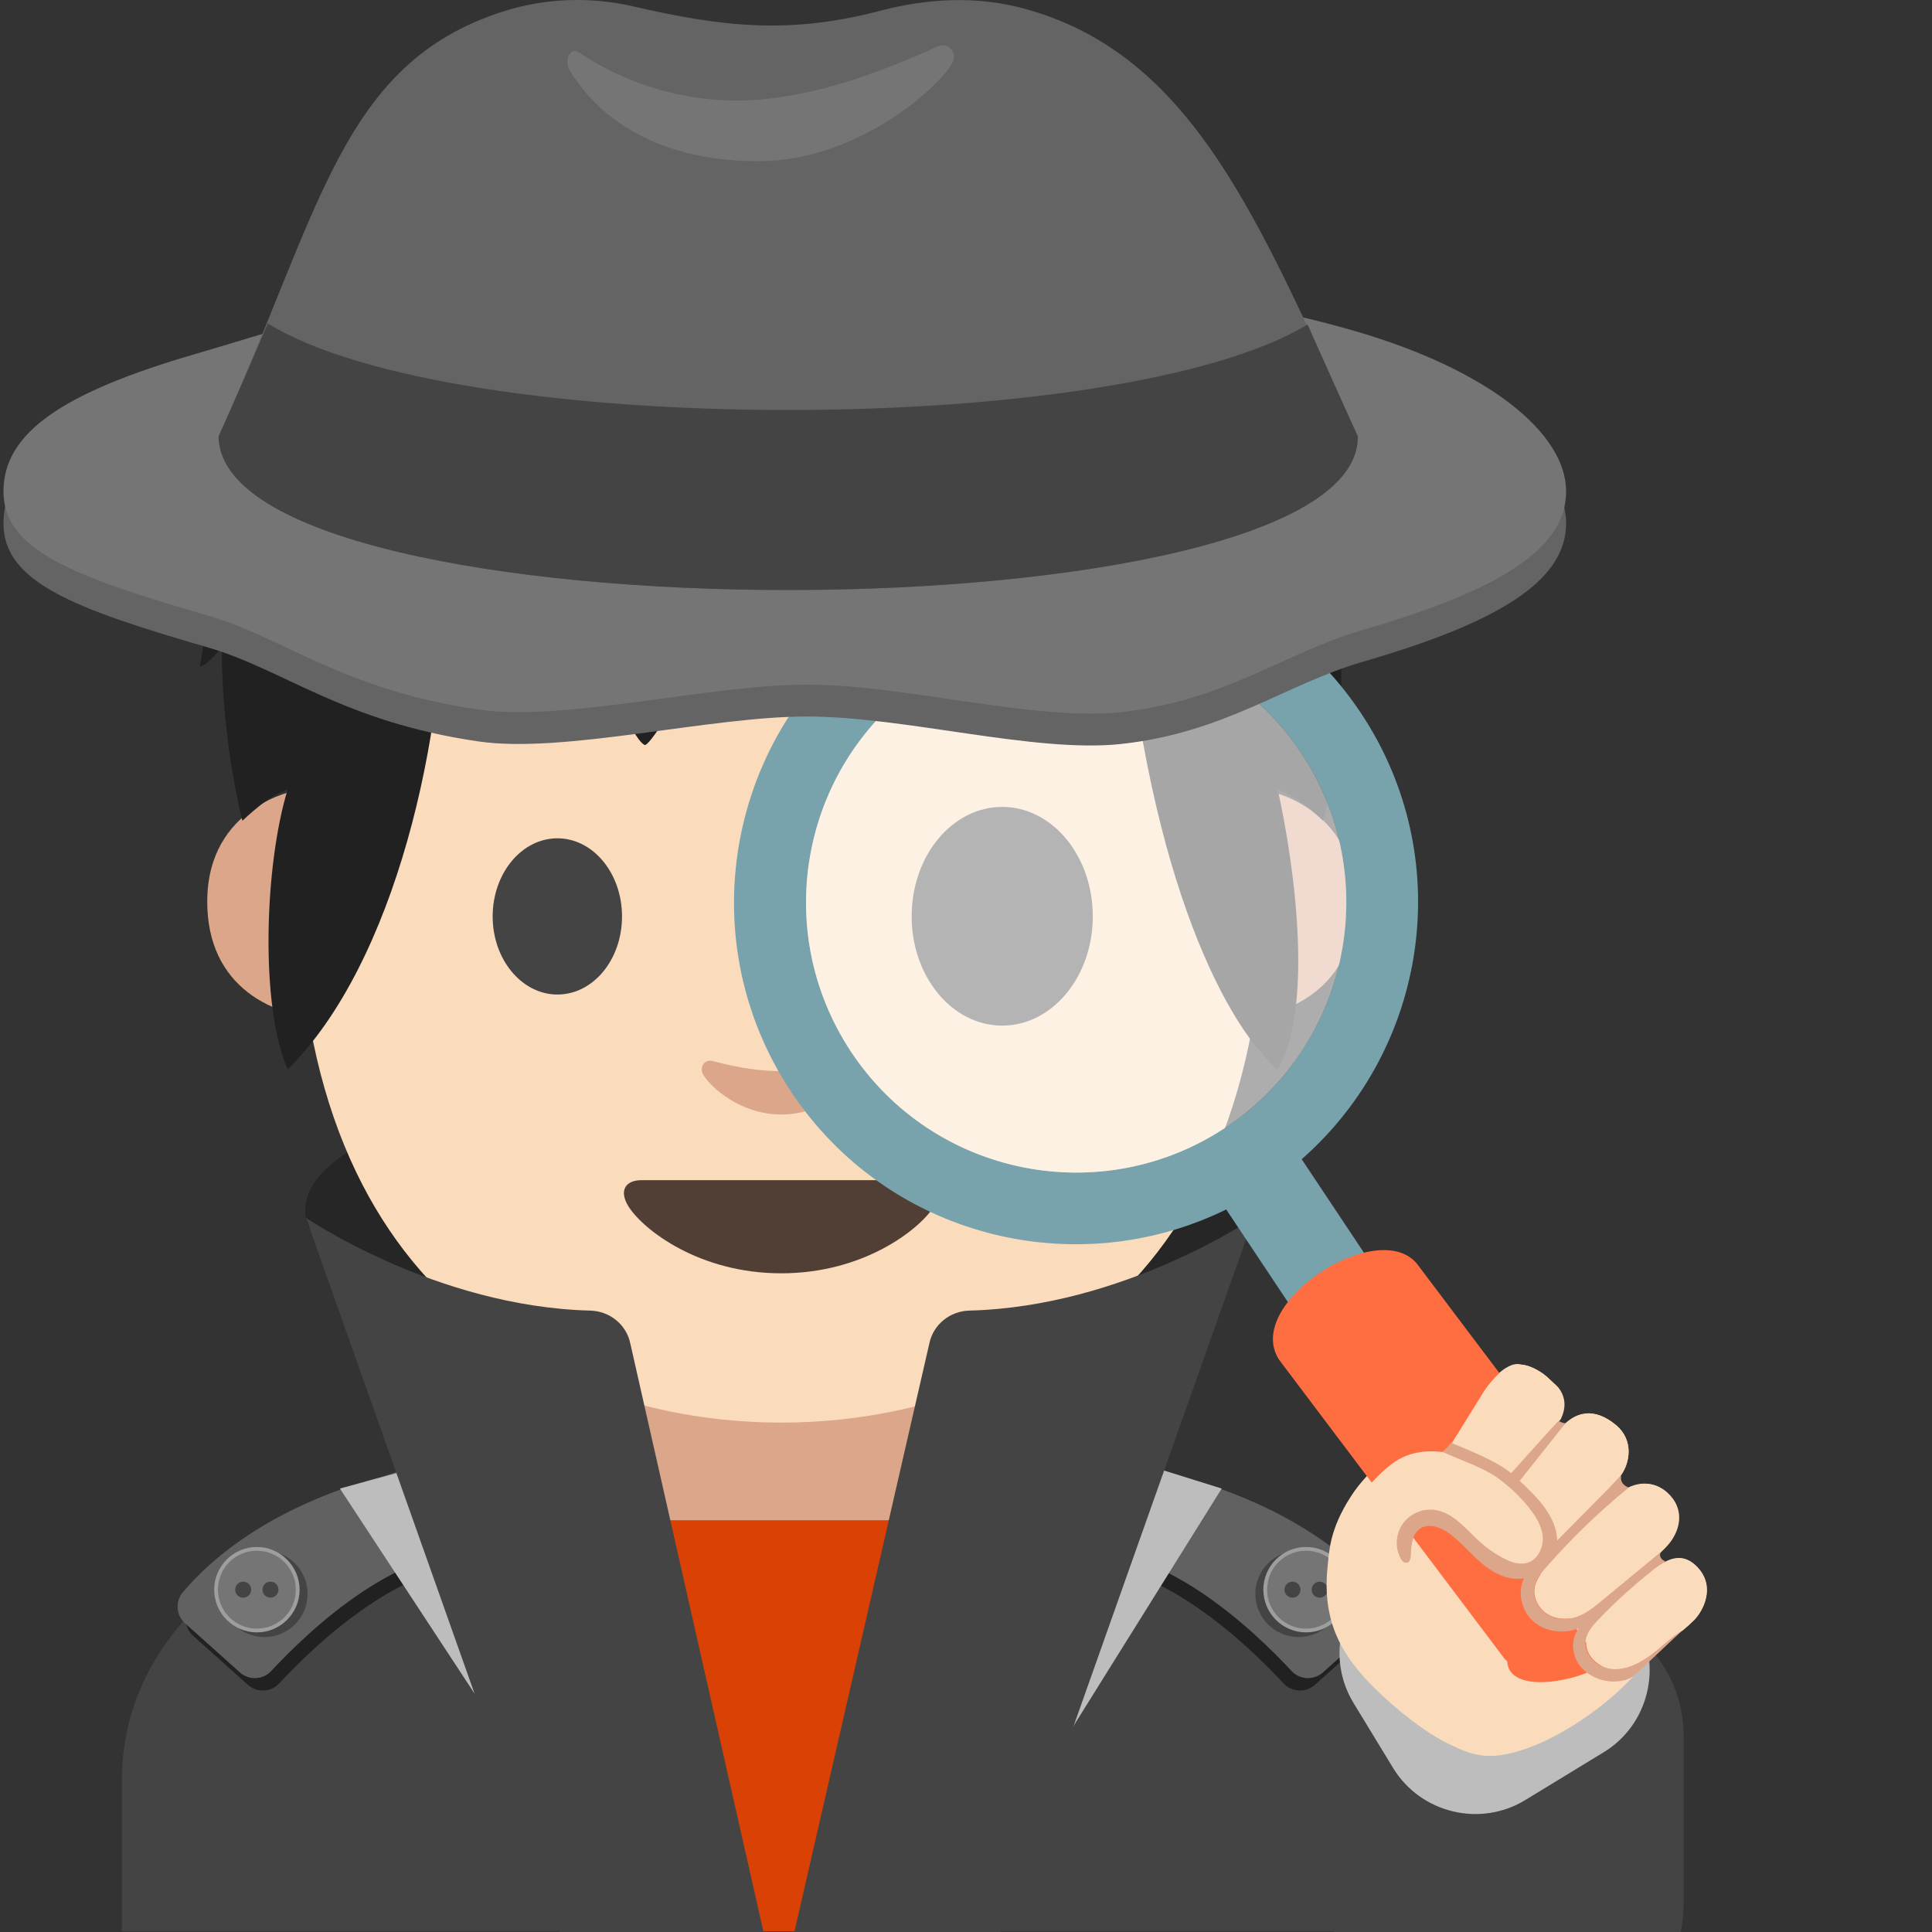 <?xml version="1.0" encoding="UTF-8" standalone="no"?><!DOCTYPE svg PUBLIC "-//W3C//DTD SVG 1.1//EN" "http://www.w3.org/Graphics/SVG/1.1/DTD/svg11.dtd"><svg width="128px" height="128px" version="1.1" xmlns="http://www.w3.org/2000/svg" xmlns:xlink="http://www.w3.org/1999/xlink" xml:space="preserve" xmlns:serif="http://www.serif.com/" style="fill-rule:evenodd;clip-rule:evenodd;stroke-linejoin:round;stroke-miterlimit:2;"><rect width="100%" height="100%" fill="#333333" stroke="none"/><path d="M8.07,118.07L8.07,127.96L95.21,127.96L95.21,118.07C95.21,102.9 73.82,95.2 51.97,95.23C30.25,95.25 8.07,102.01 8.07,118.07Z" style="fill:#444;fill-rule:nonzero;"/><path d="M83.06,80.18C83.06,82.26 80.74,84.18 76.82,85.72C71.09,87.98 59.77,117.37 49.46,117.37C42.75,117.37 38.71,88.82 33.6,87.76C25.51,86.08 20.22,83.31 20.22,80.17C20.22,75.05 34.29,70.91 51.64,70.91C68.99,70.91 83.06,75.07 83.06,80.18Z" style="fill:#262626;fill-rule:nonzero;"/><path d="M60.67,90.23L42.5,90.23L42.5,99.82C42.5,104.16 46.2,107.68 50.76,107.68L52.41,107.68C56.97,107.68 60.67,104.16 60.67,99.82L60.67,90.23Z" style="fill:#dba689;fill-rule:nonzero;"/><path d="M42.82,100.72L60.25,100.72L53.1,127.96L50.12,127.96L42.82,100.72Z" style="fill:#da4105;fill-rule:nonzero;"/><path d="M42.51,94.38L32.51,100.25L42.09,110.31L39.8,118.32L50.28,128.11L42.51,94.38ZM60.67,94.38L70.67,100.25L61.09,110.31L63.38,118.32L52.9,128.11L60.67,94.38Z" style="fill:#646464;fill-rule:nonzero;"/><path d="M25.25,98.82C23.36,99.33 16.83,101.37 12.65,106.3C12.13,106.91 12.19,107.84 12.79,108.37L16.42,111.62C17.02,112.16 17.95,112.12 18.5,111.53C20.9,108.94 27.36,102.71 33.19,103.71L29.27,97.51L26.44,98.47C26.05,98.6 25.65,98.71 25.25,98.82Z" style="fill:#212121;fill-rule:nonzero;"/><path d="M24.72,98C22.83,98.51 16.3,100.55 12.12,105.48C11.6,106.09 11.66,107.02 12.26,107.55L15.89,110.8C16.49,111.34 17.42,111.3 17.97,110.71C20.37,108.12 26.83,101.89 32.66,102.89L28.74,96.69L25.91,97.65C25.52,97.77 25.12,97.89 24.72,98Z" style="fill:#616161;fill-rule:nonzero;"/><circle cx="17.52" cy="105.6" r="2.86" style="fill:#444;"/><circle cx="17.02" cy="105.32" r="2.7" style="fill:#757575;"/><path d="M17.02,102.74C18.44,102.74 19.6,103.89 19.6,105.32C19.6,106.75 18.45,107.9 17.02,107.9C15.59,107.9 14.44,106.75 14.44,105.32C14.44,103.89 15.59,102.74 17.02,102.74M17.02,102.49C15.46,102.49 14.19,103.76 14.19,105.32C14.19,106.88 15.46,108.15 17.02,108.15C18.58,108.15 19.85,106.88 19.85,105.32C19.84,103.76 18.57,102.49 17.02,102.49Z" style="fill:#9e9e9e;fill-rule:nonzero;"/><g><circle cx="17.92" cy="105.32" r="0.53" style="fill:#444;"/><circle cx="16.11" cy="105.32" r="0.53" style="fill:#444;"/></g><path d="M78.29,98.82C80.18,99.33 86.71,101.37 90.89,106.3C91.41,106.91 91.35,107.84 90.75,108.37L87.12,111.62C86.52,112.16 85.59,112.12 85.04,111.53C82.64,108.94 76.18,102.71 70.35,103.71L74.27,97.51L77.1,98.47C77.49,98.6 77.89,98.71 78.29,98.82Z" style="fill:#212121;fill-rule:nonzero;"/><path d="M78.82,98C80.71,98.51 87.24,100.55 91.42,105.48C91.94,106.09 91.88,107.02 91.28,107.55L87.65,110.8C87.05,111.34 86.12,111.3 85.57,110.71C83.17,108.12 76.71,101.89 70.88,102.89L74.8,96.69L77.63,97.65C78.02,97.77 78.42,97.89 78.82,98Z" style="fill:#616161;fill-rule:nonzero;"/><circle cx="86.03" cy="105.6" r="2.86" style="fill:#444;"/><circle cx="86.53" cy="105.32" r="2.7" style="fill:#757575;"/><path d="M86.53,102.74C87.95,102.74 89.11,103.89 89.11,105.32C89.11,106.75 87.96,107.9 86.53,107.9C85.11,107.9 83.95,106.75 83.95,105.32C83.95,103.89 85.1,102.74 86.53,102.74M86.53,102.49C84.97,102.49 83.7,103.76 83.7,105.32C83.7,106.88 84.97,108.15 86.53,108.15C88.09,108.15 89.36,106.88 89.36,105.32C89.36,103.76 88.09,102.49 86.53,102.49Z" style="fill:#9e9e9e;fill-rule:nonzero;"/><g><circle cx="85.63" cy="105.32" r="0.53" style="fill:#444;"/><circle cx="87.43" cy="105.32" r="0.53" style="fill:#444;"/></g><path d="M26.63,97.5L22.52,98.62L41.81,128L47.23,128L26.63,97.5ZM76.56,97.25L80.94,98.62L62.6,128L57.19,128L76.56,97.25Z" style="fill:#bdbdbd;fill-rule:nonzero;"/><path d="M83.9,52.37C83.9,52.37 89.79,53.39 89.79,59.74C89.79,65.34 85.49,67.55 81.19,67.55L81.19,52.37L83.9,52.37ZM19.62,52.37C19.62,52.37 13.73,53.39 13.73,59.74C13.73,65.34 18.03,67.55 22.33,67.55L22.33,52.37L19.62,52.37Z" style="fill:#dba689;fill-rule:nonzero;"/><path d="M51.76,10.8C26.36,10.8 19.72,30.49 19.72,58.15C19.72,86.83 38.15,94.25 51.76,94.25C65.17,94.25 83.8,87.05 83.8,58.15C83.8,30.49 77.16,10.8 51.76,10.8Z" style="fill:#fadcbc;fill-rule:nonzero;"/><path d="M41.21,60.72C41.21,63.58 39.3,65.89 36.93,65.89C34.57,65.89 32.64,63.57 32.64,60.72C32.64,57.86 34.56,55.54 36.93,55.54C39.29,55.54 41.21,57.85 41.21,60.72M62.3,60.72C62.3,63.58 64.21,65.89 66.59,65.89C68.95,65.89 70.87,63.57 70.87,60.72C70.87,57.86 68.95,55.54 66.59,55.54C64.22,55.54 62.3,57.85 62.3,60.72" style="fill:#444;fill-rule:nonzero;"/><path d="M61.03,78.19L42.49,78.19C41.43,78.19 40.97,78.9 41.67,79.98C42.65,81.48 46.31,84.36 51.76,84.36C57.21,84.36 60.87,81.48 61.85,79.98C62.55,78.9 62.09,78.19 61.03,78.19Z" style="fill:#513f35;fill-rule:nonzero;"/><path d="M56.24,70.31C54.66,70.76 53.02,70.97 51.76,70.97C50.5,70.97 48.86,70.75 47.28,70.31C46.61,70.12 46.34,70.76 46.58,71.18C47.08,72.06 49.1,73.84 51.76,73.84C54.42,73.84 56.44,72.06 56.94,71.18C57.18,70.75 56.91,70.11 56.24,70.31Z" style="fill:#dba689;fill-rule:nonzero;"/><g transform="matrix(1.019,0,0,1.019,48.096,-4.506)"><path d="M-18.81,19.165C-13.821,15.205 -6.835,11.867 3.006,11.672C3.006,11.672 3.475,11.653 3.691,11.653C3.886,11.653 4.373,11.672 4.373,11.672C11.486,11.872 17.321,13.697 21.985,16.23C23.541,16.721 25.034,17.36 26.327,18.1C27.113,18.549 27.826,19.048 28.533,19.612C28.679,19.729 29.216,20.025 29.264,20.203C29.319,20.402 28.853,20.173 28.646,20.155C28.35,20.13 28.05,20.109 27.753,20.071L27.656,20.06C28.809,21.012 29.849,21.995 30.776,22.977C31.294,23.289 31.807,23.631 32.313,24.014C32.941,24.488 33.455,25.071 33.948,25.677C34.118,25.887 34.294,26.092 34.442,26.32C34.535,26.463 34.883,26.731 34.715,26.75C34.401,26.786 34.023,26.62 33.682,26.511C34.619,27.83 35.346,29.081 35.872,30.174C37.723,34.027 38.805,37.759 39.396,41.172C40.512,42.665 41.42,44.292 41.587,45.891C41.613,46.138 41.202,45.577 41.002,45.434C40.629,45.166 40.235,44.933 39.851,44.683C40.057,47.074 40.038,49.239 39.912,51.09C40.619,51.95 41.669,53.074 41.793,54.208C41.803,54.311 41.604,54.122 41.512,54.076C41.254,53.948 41.019,53.828 40.784,53.657C40.428,53.399 40.082,53.12 39.757,52.82C39.409,55.929 38.818,57.787 38.818,57.787C38.818,57.787 38.409,57.359 37.629,56.753C36.789,56.109 35.872,55.738 35.872,55.738C37.097,61.271 38.139,70.122 35.872,73.95C32.182,70.854 27.159,60.256 25.788,42.101C24.534,43.199 23.258,44.185 22.157,44.652C22.237,44.985 22.316,45.317 22.421,45.629C22.541,45.986 22.683,46.338 22.857,46.671C22.95,46.847 23.36,47.214 23.163,47.183C22.685,47.111 21.958,46.377 21.534,46.115C20.677,45.583 19.776,45.141 18.824,44.843C17.884,44.784 16.945,44.694 16.021,44.535C16.367,45.694 16.648,46.876 16.75,48.08C16.786,48.508 16.83,49.753 16.501,50.053C16.501,50.053 16.188,49.633 16.163,49.596C15.949,49.29 15.731,48.986 15.513,48.684C14.887,47.82 14.264,46.962 13.543,46.172C12.205,44.704 10.821,43.317 9.285,42.132C7.803,41.459 6.32,40.79 4.752,40.308C2.668,39.665 0.524,39.577 -1.604,39.189C-1.975,39.12 -2.344,39.034 -2.709,38.935C-2.923,38.943 -3.137,38.952 -3.349,38.964C-2.135,41.901 -1.728,45.155 -2.665,48.195C-3.082,49.545 -3.695,50.832 -4.498,51.992C-4.558,52.078 -5.133,52.919 -5.286,52.856C-5.724,52.673 -6.384,51.254 -6.659,50.854C-7.69,49.354 -8.785,47.809 -10.085,46.522C-12.477,44.149 -15.36,42.591 -18.32,41.153C-18.139,52.168 -21.508,67.049 -28.492,73.95C-30.293,69.911 -30.016,60.707 -28.492,55.738C-28.492,55.738 -29.429,56.109 -30.247,56.753C-31.008,57.359 -31.439,57.787 -31.439,57.787C-31.439,57.787 -32.762,52.835 -32.781,46.577C-33.133,46.887 -33.767,47.681 -34.167,47.744C-34.284,47.763 -34.146,47.507 -34.133,47.388C-34.1,47.103 -34.054,46.818 -34.008,46.535C-33.901,45.876 -33.76,45.222 -33.574,44.579C-33.326,43.715 -32.972,42.906 -32.557,42.128C-32.135,38.176 -31.041,34.056 -28.729,30.528C-29.2,30.492 -29.657,30.444 -30.089,30.392C-30.643,30.323 -31.198,30.207 -31.722,30.014C-31.79,29.989 -32.152,29.907 -32.175,29.834C-32.175,29.834 -31.175,29.35 -31.022,29.268C-29.758,28.597 -28.511,27.838 -27.284,27.098C-26.643,26.71 -25.991,26.276 -25.347,25.811C-24.217,24.375 -22.877,22.836 -21.284,21.318C-21.72,20.972 -22.108,20.547 -22.433,20.018C-22.8,19.417 -23.144,18.725 -23.228,18.016C-23.257,17.775 -23.091,17.159 -22.682,17.238C-21.597,17.446 -21.108,19.014 -19.932,19.28C-19.634,19.347 -19.213,19.27 -18.81,19.165Z" style="fill:#212121;fill-rule:nonzero;"/></g><path d="M20.27,80.68C20.27,80.68 28.87,86.57 39.1,86.83C40.39,86.86 41.5,87.75 41.76,89.01L50.85,129.17L37.45,129.17L20.27,80.68ZM83.06,80.68C83.06,80.68 74.46,86.57 64.23,86.83C62.94,86.86 61.83,87.75 61.57,89.01L52.36,129.17L65.88,129.17L83.06,80.68ZM102.91,134.83L96.82,134.83C92.07,134.83 88.19,130.95 88.19,126.2L88.19,114.97C88.19,110.22 92.07,106.34 96.82,106.34L102.91,106.34C107.66,106.34 111.54,110.22 111.54,114.97L111.54,126.2C111.54,130.95 107.66,134.83 102.91,134.83Z" style="fill:#444;fill-rule:nonzero;"/><path d="M92.3,117.14L89.67,112.82C87.85,109.83 88.8,105.89 91.79,104.07L96.99,100.9C99.98,99.08 103.92,100.03 105.74,103.02L108.37,107.34C110.19,110.33 109.24,114.27 106.25,116.09L101.05,119.26C98.06,121.08 94.13,120.13 92.3,117.14Z" style="fill:#bdbdbd;fill-rule:nonzero;"/><path d="M60.4,60.71C60.4,64.71 63.08,67.95 66.4,67.95C69.71,67.95 72.4,64.71 72.4,60.71C72.4,56.7 69.71,53.46 66.4,53.46C63.08,53.46 60.4,56.7 60.4,60.71" style="fill:#444;fill-rule:nonzero;"/><g><path d="M91.8,96.64C93.02,95.72 94.44,95.66 95.88,95.97C96.7,94.5 98.28,92.1 98.83,91.48C99.48,90.74 100.38,89.8 102.08,90.91C103.19,91.63 103.7,92.7 102.75,94.1C102.4,94.62 102.02,95.15 101.64,95.65L102.35,95.94C102.71,95.48 103.04,95.06 103.29,94.75C104.35,93.42 105.66,93.25 107.05,94.4C108.26,95.4 107.98,96.92 107.4,97.72C107.09,98.14 106.09,99.23 105.07,100.26L105.21,100.57L105.24,100.68C105.93,100.06 106.6,99.48 107.07,99.08C108.35,97.99 109.7,98.08 110.6,99.05C111.69,100.23 111.12,101.61 110.47,102.35C109.99,102.9 108.04,104.64 106.66,105.74L106.82,106.31L107.11,106.05C107.13,106.04 107.14,106.02 107.16,106.01C107.25,105.93 107.34,105.86 107.43,105.78C107.45,105.76 107.47,105.74 107.49,105.73C107.59,105.64 107.7,105.55 107.81,105.45L107.82,105.44C107.93,105.34 108.05,105.24 108.16,105.15L108.22,105.09C108.31,105.01 108.4,104.94 108.49,104.86C108.53,104.83 108.56,104.8 108.6,104.77C108.68,104.71 108.75,104.64 108.83,104.58C108.87,104.55 108.91,104.52 108.95,104.48C109.02,104.42 109.1,104.36 109.17,104.3C109.21,104.27 109.24,104.24 109.28,104.21C109.39,104.12 109.49,104.04 109.59,103.96C110.79,102.99 111.69,102.98 112.5,103.89C113.64,105.16 112.85,106.71 112.21,107.35C111.58,107.99 109.16,109.94 108.2,110.44C108.14,110.47 108.08,110.5 108.01,110.52L108.17,111.11C105.1,114.36 101.63,115.66 101.63,115.66C98.83,116.75 97.68,116.37 96.02,115.56C94.13,114.64 92.34,113.01 92.05,112.76C89.01,110.06 87.55,107.69 87.96,103.76C88.06,102.81 88.08,101.33 89.49,99.16C90.02,98.31 90.98,97.26 91.8,96.64Z" style="fill:#fadcbc;fill-rule:nonzero;"/><path d="M99.37,98.06C99.37,98.06 97.81,96.73 95.88,95.97L96.24,95.34C96.24,95.34 97.65,95.84 99.37,97.03C99.65,97.22 99.89,97.41 100.12,97.6L100.49,97.08L103.01,93.64C103.01,93.64 102.86,93.93 103.22,94.23C103.37,94.36 103.55,94.35 103.67,94.33C103.54,94.46 103.41,94.6 103.28,94.75L100.68,98.09C100.77,98.17 100.86,98.25 100.95,98.34C102.22,99.51 103.25,100.88 103.12,102.03C105.44,99.8 107.39,97.73 107.39,97.73C107.21,98.3 107.89,98.55 107.89,98.55C106.07,99.84 102.52,103.67 102.52,103.67C100.97,105.25 101.93,106.42 101.93,106.42C103.06,107.87 104.93,106.88 104.93,106.88C105.21,106.78 107.05,105.27 108.35,104.19L109.65,103.1L110.02,102.79C109.98,102.82 109.85,102.97 110.05,103.24C110.15,103.37 110.26,103.41 110.33,103.43C110.08,103.55 109.83,103.72 109.55,103.94C108.93,104.44 107.13,106.03 106.98,106.15L106.54,106.56C105.09,107.92 105.06,108.5 105.06,108.5C104.81,109.71 106.09,110.35 106.09,110.35C107.27,111.02 108.54,110.14 108.54,110.14C109.03,109.81 111.49,107.96 111.49,107.96L108.15,111.09C107.87,111.27 107.68,111.28 107.46,111.32C105.44,111.72 104.49,110.07 104.49,110.07C104.12,109.44 104.21,108.85 104.21,108.85C104.26,108.49 104.41,108.15 104.61,107.85C102.67,108.66 101.33,107.17 101.33,107.17C100.54,106.21 100.7,105.2 100.98,104.52C100.9,104.54 100.82,104.56 100.74,104.57C100.74,104.57 99.38,104.99 97.06,102.52C96.28,101.69 96.15,101.6 95.52,101.25C95.52,101.25 94.07,100.61 93.64,101.9C93.64,101.9 93.45,102.3 93.44,103.15C93.44,103.15 93.42,103.83 92.92,103.4C92.77,103.27 92.58,102.94 92.51,102.53C92.51,102.53 92.43,102.11 92.72,101.46C92.72,101.46 93.3,99.64 95.23,100.09C96.24,100.32 96.66,100.79 97.31,101.5C97.31,101.5 99.45,103.62 100.7,103.63C100.7,103.63 101.88,103.6 102.24,102.29C102.25,102.28 102.6,100.39 99.37,98.06Z" style="fill:#dba689;fill-rule:nonzero;"/></g><g><path d="M58.72,40.93C48.31,47.88 45.5,61.95 52.43,72.36C58.81,81.93 71.19,85.05 81.24,80.13L88.57,91.14L93.57,87.81L86.24,76.8C94.65,69.42 96.53,56.79 90.15,47.22C83.21,36.81 69.14,33.99 58.72,40.93ZM86.19,49.86C91.67,58.08 89.45,69.19 81.23,74.68C73,80.16 61.89,77.94 56.41,69.72C50.93,61.49 53.15,50.38 61.37,44.9C69.59,39.42 80.7,41.64 86.19,49.86Z" style="fill:#78a3ad;fill-rule:nonzero;"/><path d="M61.37,44.9C53.14,50.38 50.93,61.49 56.41,69.72C61.89,77.94 73,80.16 81.23,74.68C89.45,69.19 91.67,58.08 86.19,49.86C80.7,41.64 69.59,39.42 61.37,44.9Z" style="fill:#fff;fill-opacity:0.6;fill-rule:nonzero;"/><path d="M109.09,104.07C109.04,103.93 108.99,103.78 108.9,103.65C108.9,103.65 94.04,83.95 94.03,83.93C91.63,80.33 82.24,86.34 84.76,90.11L99.63,109.83C99.69,109.92 99.78,109.99 99.86,110.07C99.91,111.25 101.27,111.57 102.75,111.41C105.07,111.16 106.98,110.13 108.53,108.36C108.9,107.94 109.4,107.4 109.59,106.87C109.99,105.77 110.12,104.52 109.09,104.07Z" style="fill:#ff6e40;fill-rule:nonzero;"/></g><path d="M107.33,97.82C107.35,97.79 107.38,97.76 107.4,97.73C107.98,96.93 108.27,95.41 107.05,94.41C105.72,93.31 104.47,93.44 103.43,94.61C103.43,94.61 103.29,94.54 103.1,94.43C103.2,94.29 103.3,94.15 103.41,94.01C103.8,93.21 103.69,92.52 103.27,91.96C103.22,91.85 102.37,91.12 102.27,91.04C101.4,90.42 100.77,90.41 100.77,90.41C99.73,90.07 98.36,92.11 98.36,92.11L95.99,95.93C95.85,96.02 95.71,96.12 95.58,96.2C94.39,96.06 93.23,96.22 92.21,96.99C91.39,97.6 90.43,98.65 89.89,99.5C88.49,101.67 88.46,103.15 88.37,104.1C88.35,104.3 88.35,104.48 88.34,104.67C90.18,105.01 92.37,105.05 93.22,103.57C93.116,103.361 93.042,103.139 93,102.91C92.92,102.39 93.03,101.83 93.32,101.39C93.76,100.69 94.62,100.29 95.44,100.38C96.71,100.53 97.29,102.05 98.25,102.9C98.7,103.3 99.48,103.29 100.01,103.57C100.52,103.84 101.11,104.05 101.66,103.88C101.7,103.87 101.73,103.84 101.76,103.82C101.82,103.91 101.93,104.08 102.07,104.31C101.89,104.57 101.74,104.84 101.68,105.15C101.55,105.83 101.92,106.56 102.51,106.93C102.94,107.2 103.47,107.29 103.98,107.23C104.43,107.9 104.84,108.5 105.09,108.83C105.06,109.7 105.88,110.46 106.76,110.56C107.68,110.67 108.59,110.24 109.34,109.69C110.09,109.14 110.75,108.47 111.53,107.98C111.5,108.01 111.46,108.04 111.43,108.07C111.78,107.78 112.06,107.52 112.23,107.35C112.86,106.71 113.65,105.16 112.52,103.89C111.87,103.17 111.16,103.05 110.29,103.52C110.06,103.42 109.76,103.33 109.56,103.25C109.7,103.14 109.83,103.03 109.97,102.91C110.21,102.68 110.4,102.49 110.51,102.36C111.16,101.62 111.73,100.24 110.64,99.06C109.92,98.28 108.91,98.08 107.88,98.59C107.57,98.84 107.28,99.1 106.98,99.36C106.88,99.08 106.79,98.79 106.69,98.51C106.87,98.27 107.1,98.05 107.33,97.82Z" style="fill:#fadcbc;fill-rule:nonzero;"/><g><path d="M103.76,34.67C103.76,38.55 99.14,41.28 90.24,43.86C85.18,45.33 81.17,48.54 74.28,49.29C68.57,49.91 59.96,47.47 53.46,47.47C46.96,47.47 37.38,49.95 31.69,49.12C22.7,47.81 18.82,44.36 13.76,42.89C4.86,40.31 0.23,38.56 0.23,34.67C0.23,30.79 4.12,28.12 13.02,25.54C18.08,24.07 26.58,21.23 33.47,20.47C39.2,19.84 45.5,21.16 52,21.16C58.5,21.16 64.8,19.84 70.52,20.47C77.42,21.22 84.63,22.54 89.69,24.01C98.58,26.59 103.76,30.78 103.76,34.67Z" style="fill:#646464;fill-rule:nonzero;"/><path d="M103.76,32.56C103.76,36.44 99.14,39.17 90.24,41.75C85.18,43.22 81.17,46.43 74.28,47.18C68.57,47.8 59.96,45.36 53.46,45.36C46.96,45.36 37.38,47.84 31.69,47.01C22.7,45.7 18.82,42.25 13.76,40.78C4.86,38.2 0.23,36.45 0.23,32.56C0.23,28.68 4.12,26.01 13.02,23.43C18.08,21.96 26.58,19.12 33.47,18.36C39.2,17.74 45.5,19.06 52,19.06C58.5,19.06 64.8,17.74 70.52,18.37C77.42,19.12 84.63,20.44 89.69,21.91C98.58,24.48 103.76,28.68 103.76,32.56Z" style="fill:#757575;fill-rule:nonzero;"/><path id="a" d="M89.96,28.91C83.39,14.61 79.03,3.54 67.74,0.54C64.69,-0.27 61.47,-0.11 58.41,0.69C52.26,2.31 47.86,1.78 41.89,0.41C39.05,-0.24 36.07,-0.12 33.3,0.77C22.56,4.23 21.28,13.93 14.48,28.91C14.63,42.55 90.11,42.42 89.96,28.91Z" style="fill:#646464;fill-rule:nonzero;"/><path d="M38.4,3.5C42,5.9 46.41,7.02 50.73,6.56C54.7,6.14 58.49,4.72 62.14,3.07C62.76,2.79 63.39,3.41 63.14,4.04C62.59,5.45 57,10.68 50.26,10.68C44.04,10.68 39.88,8.21 37.71,4.61C37.43,4.14 37.66,3.01 38.4,3.5Z" style="fill:#757575;fill-rule:nonzero;"/><path d="M86.63,21.5C74.14,29.05 30.12,29.08 17.74,21.43C16.7,23.88 15.62,26.39 14.48,28.91C14.63,42.55 90.11,42.42 89.96,28.91C88.84,26.46 87.74,23.97 86.63,21.5Z" style="fill:#444;fill-rule:nonzero;"/></g><path d="M103.72,94.29C103.49,94.29 103.25,94.13 103.25,94.13C103.24,94.14 103.24,94.15 103.23,94.16C102.98,94.41 100.12,97.6 100.12,97.6C99.04,96.74 97.41,96.13 96.15,95.59C95.97,95.77 95.79,96.03 95.55,96.18C96.76,96.75 98.33,97.22 99.39,98.04C100.1,98.58 100.74,99.19 101.3,99.89C101.75,100.45 102.15,101.09 102.21,101.8C102.27,102.52 101.9,103.31 101.22,103.53C100.67,103.71 100.08,103.49 99.57,103.22C99.04,102.94 98.54,102.59 98.09,102.19C97.14,101.34 96.28,100.18 95,100.03C94.18,99.93 93.32,100.34 92.88,101.04C92.59,101.49 92.49,102.04 92.56,102.56C92.6,102.81 92.91,103.91 93.35,103.4C93.48,103.25 93.48,103.04 93.48,102.85C93.49,102.27 93.6,101.6 94.08,101.28C94.68,100.87 95.5,101.2 96.08,101.64C96.87,102.24 97.5,103.02 98.26,103.65C99.03,104.28 100.01,104.75 100.98,104.56C100.5,105.5 100.81,106.75 101.61,107.44C102.41,108.13 103.61,108.27 104.6,107.88C104.07,108.56 104.12,109.59 104.62,110.29C105.12,110.99 105.99,111.37 106.85,111.4C107.22,111.41 107.6,111.36 107.94,111.2C108.01,111.16 108.07,111.11 108.14,111.07L107.99,110.53L108.14,111.07C108.34,110.93 108.53,110.78 108.7,110.61C108.8,110.51 108.91,110.42 109.01,110.32C109.8,109.57 110.59,108.83 111.39,108.08C111.42,108.05 111.46,108.02 111.49,107.99C110.7,108.48 110.05,109.15 109.3,109.7C108.55,110.25 107.65,110.68 106.72,110.57C105.8,110.46 104.93,109.63 105.05,108.71C105.12,108.16 105.51,107.71 105.89,107.31C106.5,106.67 107.13,106.06 107.79,105.47C107.97,105.31 108.15,105.16 108.33,105C108.37,104.96 108.42,104.92 108.46,104.88C108.5,104.85 108.53,104.82 108.57,104.79C108.65,104.73 108.72,104.66 108.8,104.6C108.84,104.57 108.88,104.54 108.92,104.5C108.99,104.44 109.07,104.38 109.14,104.32C109.18,104.29 109.21,104.26 109.25,104.23C109.36,104.14 109.46,104.06 109.56,103.98C109.77,103.81 109.97,103.68 110.16,103.57C110.21,103.53 110.26,103.49 110.32,103.45C110.06,103.41 109.89,103.06 110.03,102.83C109.99,102.86 109.96,102.89 109.92,102.92C108.65,103.97 107.38,105.01 106.11,106.06C105.61,106.47 105.1,106.89 104.49,107.11C103.83,107.34 103.07,107.31 102.48,106.94C101.89,106.57 101.52,105.84 101.65,105.16C101.75,104.64 102.11,104.21 102.46,103.81C104.108,101.932 105.907,100.193 107.84,98.61C107.86,98.6 107.87,98.58 107.89,98.57C107.55,98.49 107.32,98.1 107.41,97.77L107.33,97.85C105.94,99.25 104.55,100.66 103.17,102.06C103.12,100.47 101.86,99.2 100.69,98.12C100.68,98.09 103.6,94.45 103.72,94.29Z" style="fill:#dba689;fill-rule:nonzero;"/></svg>